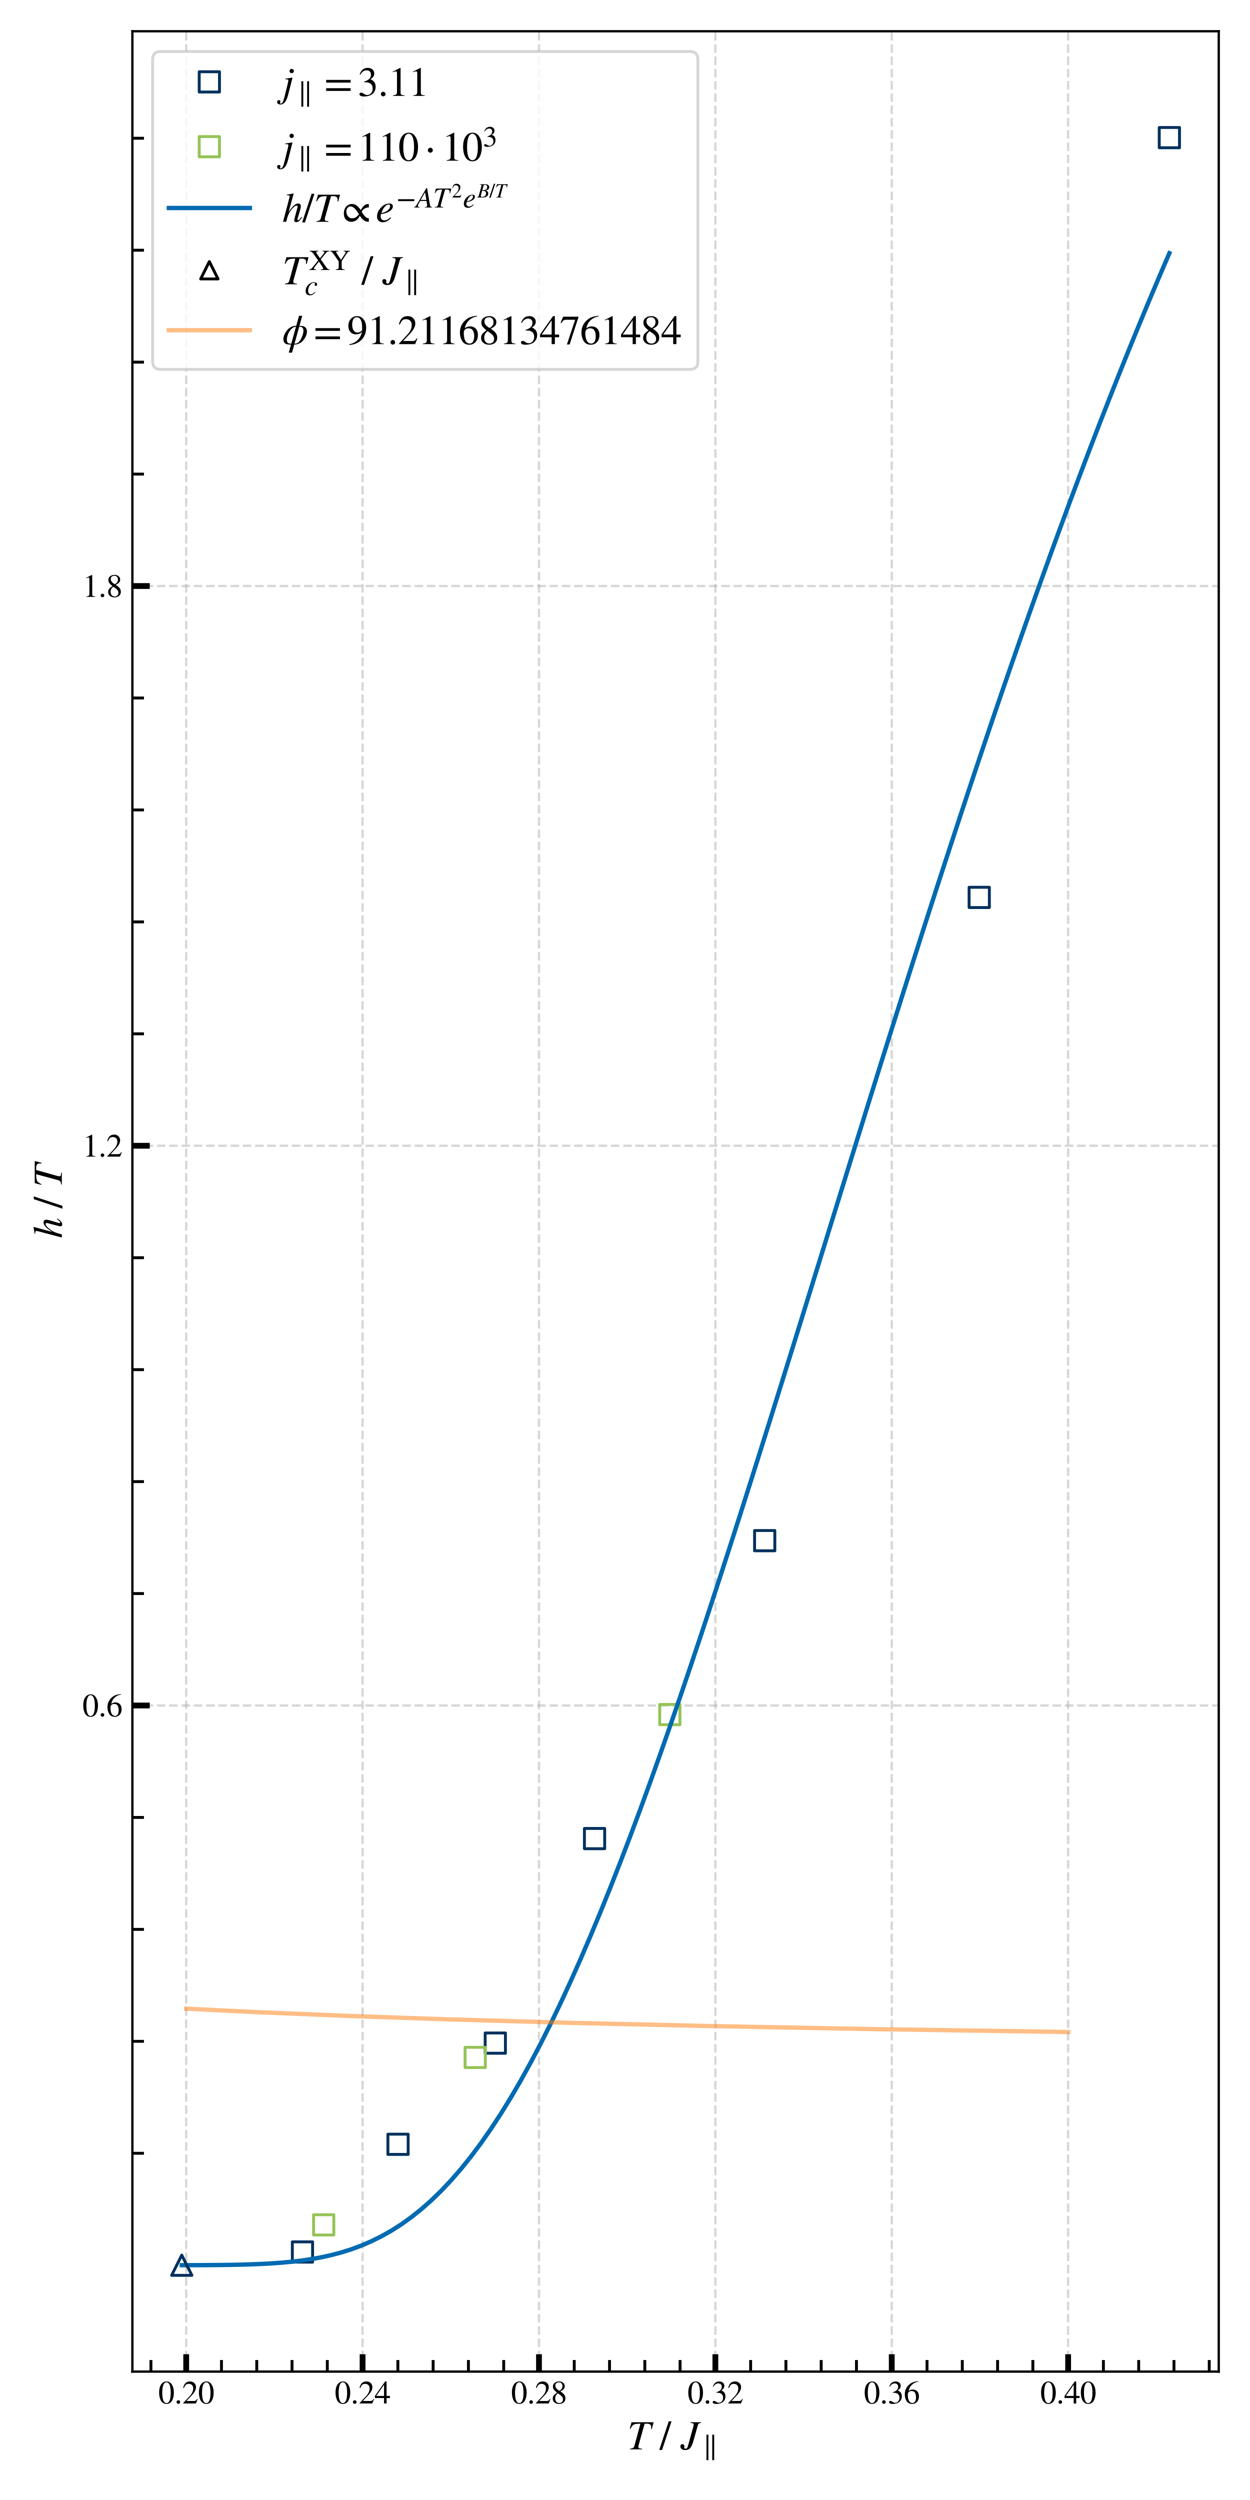 <?xml version="1.0" encoding="utf-8" standalone="no"?>
<!DOCTYPE svg PUBLIC "-//W3C//DTD SVG 1.1//EN"
  "http://www.w3.org/Graphics/SVG/1.1/DTD/svg11.dtd">
<svg xmlns:xlink="http://www.w3.org/1999/xlink" width="432pt" height="864pt" viewBox="0 0 432 864" xmlns="http://www.w3.org/2000/svg" version="1.1">
 <defs>
  <style type="text/css">*{stroke-linejoin: round; stroke-linecap: butt}</style>
 </defs>
 <g id="figure_1">
  <g id="patch_1">
   <path d="M 0 864 
L 432 864 
L 432 0 
L 0 0 
z
" style="fill: #ffffff"/>
  </g>
  <g id="axes_1">
   <g id="patch_2">
    <path d="M 45.75 819.627 
L 421.2 819.627 
L 421.2 10.8 
L 45.75 10.8 
z
" style="fill: #ffffff"/>
   </g>
   <g id="matplotlib.axis_1">
    <g id="xtick_1">
     <g id="line2d_1">
      <path d="M 125.31 819.627 
L 125.31 10.8 
" clip-path="url(#p75401bb004)" style="fill: none; stroke-dasharray: 2.96,1.28; stroke-dashoffset: 0; stroke: #b0b0b0; stroke-opacity: 0.5; stroke-width: 0.8"/>
     </g>
     <g id="line2d_2">
      <defs>
       <path id="m23d92dbdec" d="M 0 0 
L 0 -6 
" style="stroke: #000000; stroke-width: 2"/>
      </defs>
      <g>
       <use xlink:href="#m23d92dbdec" x="125.31" y="819.627" style="stroke: #000000; stroke-width: 2"/>
      </g>
     </g>
     <g id="text_1">
      <!-- 0.24 -->
      <g transform="translate(115.685 830.64)scale(0.11 -0.11)">
       <defs>
        <path id="STIXGeneral-Regular-30" d="M 3046 2112 
Q 3046 1683 2963 1302 
Q 2880 922 2717 602 
Q 2554 282 2266 96 
Q 1978 -90 1600 -90 
Q 1210 -90 915 108 
Q 621 307 461 640 
Q 301 973 227 1350 
Q 154 1728 154 2150 
Q 154 2746 301 3222 
Q 448 3699 790 4012 
Q 1133 4326 1626 4326 
Q 2253 4326 2649 3712 
Q 3046 3098 3046 2112 
z
M 2432 2080 
Q 2432 3091 2217 3625 
Q 2003 4160 1587 4160 
Q 1190 4160 979 3622 
Q 768 3085 768 2106 
Q 768 1120 979 598 
Q 1190 77 1600 77 
Q 2003 77 2217 598 
Q 2432 1120 2432 2080 
z
" transform="scale(0.016)"/>
        <path id="STIXGeneral-Regular-2e" d="M 1158 275 
Q 1158 134 1052 32 
Q 947 -70 800 -70 
Q 653 -70 550 32 
Q 448 134 448 281 
Q 448 429 553 534 
Q 659 640 806 640 
Q 947 640 1052 531 
Q 1158 422 1158 275 
z
" transform="scale(0.016)"/>
        <path id="STIXGeneral-Regular-32" d="M 3034 877 
L 2688 0 
L 186 0 
L 186 77 
L 1325 1286 
Q 1773 1754 1965 2144 
Q 2157 2534 2157 2950 
Q 2157 3379 1920 3616 
Q 1683 3853 1267 3853 
Q 922 3853 720 3673 
Q 518 3494 326 3021 
L 192 3053 
Q 301 3648 630 3987 
Q 960 4326 1523 4326 
Q 2054 4326 2380 4006 
Q 2707 3686 2707 3200 
Q 2707 2477 1888 1613 
L 832 486 
L 2330 486 
Q 2541 486 2665 569 
Q 2790 653 2944 915 
L 3034 877 
z
" transform="scale(0.016)"/>
        <path id="STIXGeneral-Regular-34" d="M 3027 1069 
L 2368 1069 
L 2368 0 
L 1869 0 
L 1869 1069 
L 77 1069 
L 77 1478 
L 2086 4326 
L 2368 4326 
L 2368 1478 
L 3027 1478 
L 3027 1069 
z
M 1869 1478 
L 1869 3674 
L 333 1478 
L 1869 1478 
z
" transform="scale(0.016)"/>
       </defs>
       <use xlink:href="#STIXGeneral-Regular-30"/>
       <use xlink:href="#STIXGeneral-Regular-2e" x="50"/>
       <use xlink:href="#STIXGeneral-Regular-32" x="75"/>
       <use xlink:href="#STIXGeneral-Regular-34" x="125"/>
      </g>
     </g>
    </g>
    <g id="xtick_2">
     <g id="line2d_3">
      <path d="M 247.228 819.627 
L 247.228 10.8 
" clip-path="url(#p75401bb004)" style="fill: none; stroke-dasharray: 2.96,1.28; stroke-dashoffset: 0; stroke: #b0b0b0; stroke-opacity: 0.5; stroke-width: 0.8"/>
     </g>
     <g id="line2d_4">
      <g>
       <use xlink:href="#m23d92dbdec" x="247.228" y="819.627" style="stroke: #000000; stroke-width: 2"/>
      </g>
     </g>
     <g id="text_2">
      <!-- 0.32 -->
      <g transform="translate(237.603 830.64)scale(0.11 -0.11)">
       <defs>
        <path id="STIXGeneral-Regular-33" d="M 390 3264 
L 288 3290 
Q 435 3770 748 4048 
Q 1062 4326 1542 4326 
Q 1990 4326 2265 4083 
Q 2541 3840 2541 3450 
Q 2541 2925 1946 2566 
Q 2298 2413 2477 2227 
Q 2758 1914 2758 1402 
Q 2758 890 2464 506 
Q 2246 211 1840 60 
Q 1434 -90 979 -90 
Q 262 -90 262 275 
Q 262 378 339 442 
Q 416 506 525 506 
Q 685 506 915 339 
Q 1197 141 1466 141 
Q 1818 141 2058 425 
Q 2298 710 2298 1120 
Q 2298 1856 1632 2048 
Q 1434 2112 979 2112 
L 979 2202 
Q 1338 2323 1517 2432 
Q 2035 2726 2035 3290 
Q 2035 3610 1852 3776 
Q 1670 3942 1344 3942 
Q 768 3942 390 3264 
z
" transform="scale(0.016)"/>
       </defs>
       <use xlink:href="#STIXGeneral-Regular-30"/>
       <use xlink:href="#STIXGeneral-Regular-2e" x="50"/>
       <use xlink:href="#STIXGeneral-Regular-33" x="75"/>
       <use xlink:href="#STIXGeneral-Regular-32" x="125"/>
      </g>
     </g>
    </g>
    <g id="xtick_3">
     <g id="line2d_5">
      <path d="M 186.269 819.627 
L 186.269 10.8 
" clip-path="url(#p75401bb004)" style="fill: none; stroke-dasharray: 2.96,1.28; stroke-dashoffset: 0; stroke: #b0b0b0; stroke-opacity: 0.5; stroke-width: 0.8"/>
     </g>
     <g id="line2d_6">
      <g>
       <use xlink:href="#m23d92dbdec" x="186.269" y="819.627" style="stroke: #000000; stroke-width: 2"/>
      </g>
     </g>
     <g id="text_3">
      <!-- 0.28 -->
      <g transform="translate(176.644 830.64)scale(0.11 -0.11)">
       <defs>
        <path id="STIXGeneral-Regular-38" d="M 2848 992 
Q 2848 499 2505 204 
Q 2163 -90 1587 -90 
Q 1050 -90 704 204 
Q 358 499 358 954 
Q 358 1293 524 1533 
Q 691 1773 1190 2125 
Q 710 2522 553 2765 
Q 397 3008 397 3328 
Q 397 3782 745 4054 
Q 1094 4326 1638 4326 
Q 2106 4326 2410 4060 
Q 2714 3795 2714 3411 
Q 2714 3059 2531 2848 
Q 2349 2637 1856 2374 
Q 2432 1990 2640 1689 
Q 2848 1389 2848 992 
z
M 2272 3411 
Q 2272 3744 2086 3945 
Q 1901 4147 1574 4147 
Q 1248 4147 1059 3977 
Q 870 3808 870 3513 
Q 870 3219 1059 2979 
Q 1248 2739 1670 2490 
Q 1997 2682 2134 2896 
Q 2272 3110 2272 3411 
z
M 1734 1741 
L 1357 1997 
Q 1075 1766 960 1545 
Q 845 1325 845 1011 
Q 845 576 1065 333 
Q 1286 90 1658 90 
Q 1971 90 2166 285 
Q 2362 480 2362 794 
Q 2362 1082 2214 1299 
Q 2067 1517 1734 1741 
z
" transform="scale(0.016)"/>
       </defs>
       <use xlink:href="#STIXGeneral-Regular-30"/>
       <use xlink:href="#STIXGeneral-Regular-2e" x="50"/>
       <use xlink:href="#STIXGeneral-Regular-32" x="75"/>
       <use xlink:href="#STIXGeneral-Regular-38" x="125"/>
      </g>
     </g>
    </g>
    <g id="xtick_4">
     <g id="line2d_7">
      <path d="M 64.35 819.627 
L 64.35 10.8 
" clip-path="url(#p75401bb004)" style="fill: none; stroke-dasharray: 2.96,1.28; stroke-dashoffset: 0; stroke: #b0b0b0; stroke-opacity: 0.5; stroke-width: 0.8"/>
     </g>
     <g id="line2d_8">
      <g>
       <use xlink:href="#m23d92dbdec" x="64.35" y="819.627" style="stroke: #000000; stroke-width: 2"/>
      </g>
     </g>
     <g id="text_4">
      <!-- 0.20 -->
      <g transform="translate(54.725 830.64)scale(0.11 -0.11)">
       <use xlink:href="#STIXGeneral-Regular-30"/>
       <use xlink:href="#STIXGeneral-Regular-2e" x="50"/>
       <use xlink:href="#STIXGeneral-Regular-32" x="75"/>
       <use xlink:href="#STIXGeneral-Regular-30" x="125"/>
      </g>
     </g>
    </g>
    <g id="xtick_5">
     <g id="line2d_9">
      <path d="M 308.187 819.627 
L 308.187 10.8 
" clip-path="url(#p75401bb004)" style="fill: none; stroke-dasharray: 2.96,1.28; stroke-dashoffset: 0; stroke: #b0b0b0; stroke-opacity: 0.5; stroke-width: 0.8"/>
     </g>
     <g id="line2d_10">
      <g>
       <use xlink:href="#m23d92dbdec" x="308.187" y="819.627" style="stroke: #000000; stroke-width: 2"/>
      </g>
     </g>
     <g id="text_5">
      <!-- 0.36 -->
      <g transform="translate(298.562 830.64)scale(0.11 -0.11)">
       <defs>
        <path id="STIXGeneral-Regular-36" d="M 2854 4378 
L 2867 4275 
Q 2112 4154 1606 3664 
Q 1101 3174 973 2451 
Q 1344 2739 1786 2739 
Q 2349 2739 2672 2380 
Q 2995 2022 2995 1402 
Q 2995 774 2669 378 
Q 2291 -90 1651 -90 
Q 870 -90 518 557 
Q 218 1107 218 1786 
Q 218 2835 915 3552 
Q 1312 3962 1731 4131 
Q 2150 4301 2854 4378 
z
M 2419 1203 
Q 2419 2445 1555 2445 
Q 1235 2445 1024 2275 
Q 813 2106 813 1702 
Q 813 954 1046 522 
Q 1280 90 1722 90 
Q 2061 90 2240 394 
Q 2419 698 2419 1203 
z
" transform="scale(0.016)"/>
       </defs>
       <use xlink:href="#STIXGeneral-Regular-30"/>
       <use xlink:href="#STIXGeneral-Regular-2e" x="50"/>
       <use xlink:href="#STIXGeneral-Regular-33" x="75"/>
       <use xlink:href="#STIXGeneral-Regular-36" x="125"/>
      </g>
     </g>
    </g>
    <g id="xtick_6">
     <g id="line2d_11">
      <path d="M 369.146 819.627 
L 369.146 10.8 
" clip-path="url(#p75401bb004)" style="fill: none; stroke-dasharray: 2.96,1.28; stroke-dashoffset: 0; stroke: #b0b0b0; stroke-opacity: 0.5; stroke-width: 0.8"/>
     </g>
     <g id="line2d_12">
      <g>
       <use xlink:href="#m23d92dbdec" x="369.146" y="819.627" style="stroke: #000000; stroke-width: 2"/>
      </g>
     </g>
     <g id="text_6">
      <!-- 0.40 -->
      <g transform="translate(359.521 830.64)scale(0.11 -0.11)">
       <use xlink:href="#STIXGeneral-Regular-30"/>
       <use xlink:href="#STIXGeneral-Regular-2e" x="50"/>
       <use xlink:href="#STIXGeneral-Regular-34" x="75"/>
       <use xlink:href="#STIXGeneral-Regular-30" x="125"/>
      </g>
     </g>
    </g>
    <g id="xtick_7">
     <g id="line2d_13">
      <defs>
       <path id="mce22753897" d="M 0 0 
L 0 -4 
" style="stroke: #000000"/>
      </defs>
      <g>
       <use xlink:href="#mce22753897" x="52.159" y="819.627" style="stroke: #000000"/>
      </g>
     </g>
    </g>
    <g id="xtick_8">
     <g id="line2d_14">
      <g>
       <use xlink:href="#mce22753897" x="113.118" y="819.627" style="stroke: #000000"/>
      </g>
     </g>
    </g>
    <g id="xtick_9">
     <g id="line2d_15">
      <g>
       <use xlink:href="#mce22753897" x="137.501" y="819.627" style="stroke: #000000"/>
      </g>
     </g>
    </g>
    <g id="xtick_10">
     <g id="line2d_16">
      <g>
       <use xlink:href="#mce22753897" x="149.693" y="819.627" style="stroke: #000000"/>
      </g>
     </g>
    </g>
    <g id="xtick_11">
     <g id="line2d_17">
      <g>
       <use xlink:href="#mce22753897" x="161.885" y="819.627" style="stroke: #000000"/>
      </g>
     </g>
    </g>
    <g id="xtick_12">
     <g id="line2d_18">
      <g>
       <use xlink:href="#mce22753897" x="174.077" y="819.627" style="stroke: #000000"/>
      </g>
     </g>
    </g>
    <g id="xtick_13">
     <g id="line2d_19">
      <g>
       <use xlink:href="#mce22753897" x="271.612" y="819.627" style="stroke: #000000"/>
      </g>
     </g>
    </g>
    <g id="xtick_14">
     <g id="line2d_20">
      <g>
       <use xlink:href="#mce22753897" x="283.803" y="819.627" style="stroke: #000000"/>
      </g>
     </g>
    </g>
    <g id="xtick_15">
     <g id="line2d_21">
      <g>
       <use xlink:href="#mce22753897" x="295.995" y="819.627" style="stroke: #000000"/>
      </g>
     </g>
    </g>
    <g id="xtick_16">
     <g id="line2d_22">
      <g>
       <use xlink:href="#mce22753897" x="405.722" y="819.627" style="stroke: #000000"/>
      </g>
     </g>
    </g>
    <g id="xtick_17">
     <g id="line2d_23">
      <g>
       <use xlink:href="#mce22753897" x="332.571" y="819.627" style="stroke: #000000"/>
      </g>
     </g>
    </g>
    <g id="xtick_18">
     <g id="line2d_24">
      <g>
       <use xlink:href="#mce22753897" x="356.954" y="819.627" style="stroke: #000000"/>
      </g>
     </g>
    </g>
    <g id="xtick_19">
     <g id="line2d_25">
      <g>
       <use xlink:href="#mce22753897" x="381.338" y="819.627" style="stroke: #000000"/>
      </g>
     </g>
    </g>
    <g id="xtick_20">
     <g id="line2d_26">
      <g>
       <use xlink:href="#mce22753897" x="210.652" y="819.627" style="stroke: #000000"/>
      </g>
     </g>
    </g>
    <g id="xtick_21">
     <g id="line2d_27">
      <g>
       <use xlink:href="#mce22753897" x="235.036" y="819.627" style="stroke: #000000"/>
      </g>
     </g>
    </g>
    <g id="xtick_22">
     <g id="line2d_28">
      <g>
       <use xlink:href="#mce22753897" x="259.42" y="819.627" style="stroke: #000000"/>
      </g>
     </g>
    </g>
    <g id="xtick_23">
     <g id="line2d_29">
      <g>
       <use xlink:href="#mce22753897" x="88.734" y="819.627" style="stroke: #000000"/>
      </g>
     </g>
    </g>
    <g id="xtick_24">
     <g id="line2d_30">
      <g>
       <use xlink:href="#mce22753897" x="76.542" y="819.627" style="stroke: #000000"/>
      </g>
     </g>
    </g>
    <g id="xtick_25">
     <g id="line2d_31">
      <g>
       <use xlink:href="#mce22753897" x="100.926" y="819.627" style="stroke: #000000"/>
      </g>
     </g>
    </g>
    <g id="xtick_26">
     <g id="line2d_32">
      <g>
       <use xlink:href="#mce22753897" x="417.914" y="819.627" style="stroke: #000000"/>
      </g>
     </g>
    </g>
    <g id="xtick_27">
     <g id="line2d_33">
      <g>
       <use xlink:href="#mce22753897" x="320.379" y="819.627" style="stroke: #000000"/>
      </g>
     </g>
    </g>
    <g id="xtick_28">
     <g id="line2d_34">
      <g>
       <use xlink:href="#mce22753897" x="344.763" y="819.627" style="stroke: #000000"/>
      </g>
     </g>
    </g>
    <g id="xtick_29">
     <g id="line2d_35">
      <g>
       <use xlink:href="#mce22753897" x="393.53" y="819.627" style="stroke: #000000"/>
      </g>
     </g>
    </g>
    <g id="xtick_30">
     <g id="line2d_36">
      <g>
       <use xlink:href="#mce22753897" x="222.844" y="819.627" style="stroke: #000000"/>
      </g>
     </g>
    </g>
    <g id="xtick_31">
     <g id="line2d_37">
      <g>
       <use xlink:href="#mce22753897" x="198.461" y="819.627" style="stroke: #000000"/>
      </g>
     </g>
    </g>
    <g id="text_7">
     <!-- $T~/~J_\parallel$ -->
     <g transform="translate(216.815 846.547)scale(0.14 -0.14)">
      <defs>
       <path id="STIXGeneral-Italic-54" d="M 4051 4179 
L 3770 3130 
L 3661 3142 
Q 3680 3302 3680 3437 
Q 3680 3955 3034 3955 
L 2662 3955 
L 1786 819 
Q 1696 506 1696 397 
Q 1696 250 1766 195 
Q 1837 141 2035 122 
L 2259 102 
L 2259 0 
L 416 0 
L 416 102 
Q 749 134 889 230 
Q 1030 326 1101 582 
L 2016 3955 
Q 1254 3955 988 3817 
Q 723 3680 493 3162 
L 378 3187 
L 646 4179 
L 4051 4179 
z
" transform="scale(0.016)"/>
       <path id="STIXGeneral-Regular-2f" d="M 1837 4326 
L 378 -90 
L -58 -90 
L 1408 4326 
L 1837 4326 
z
" transform="scale(0.016)"/>
       <path id="STIXGeneral-Italic-4a" d="M 3142 4179 
L 3142 4077 
Q 2867 4038 2784 3964 
Q 2701 3891 2618 3603 
L 1958 1254 
Q 1773 589 1504 237 
Q 1235 -115 710 -115 
Q 371 -115 166 38 
Q -38 192 -38 448 
Q -38 602 42 704 
Q 122 806 250 806 
Q 378 806 477 720 
Q 576 634 576 512 
Q 576 474 566 419 
Q 557 365 557 339 
Q 557 90 781 90 
Q 1005 90 1120 499 
L 1933 3405 
Q 2010 3686 2010 3814 
Q 2010 3942 1914 3996 
Q 1818 4051 1517 4077 
L 1517 4179 
L 3142 4179 
z
" transform="scale(0.016)"/>
       <path id="STIXGeneral-Regular-2225" d="M 2522 -1210 
L 2099 -1210 
L 2099 4416 
L 2522 4416 
L 2522 -1210 
z
M 1248 -1210 
L 826 -1210 
L 826 4416 
L 1248 4416 
L 1248 -1210 
z
" transform="scale(0.016)"/>
      </defs>
      <use xlink:href="#STIXGeneral-Italic-54" transform="translate(0 0.406)"/>
      <use xlink:href="#STIXGeneral-Regular-2f" transform="translate(79.666 0.406)"/>
      <use xlink:href="#STIXGeneral-Italic-4a" transform="translate(131.533 0.406)"/>
      <use xlink:href="#STIXGeneral-Regular-2225" transform="translate(186.041 -12.822)scale(0.7)"/>
     </g>
    </g>
   </g>
   <g id="matplotlib.axis_2">
    <g id="ytick_1">
     <g id="line2d_38">
      <path d="M 45.75 589.42 
L 421.2 589.42 
" clip-path="url(#p75401bb004)" style="fill: none; stroke-dasharray: 2.96,1.28; stroke-dashoffset: 0; stroke: #b0b0b0; stroke-opacity: 0.5; stroke-width: 0.8"/>
     </g>
     <g id="line2d_39">
      <defs>
       <path id="m40faa3a267" d="M 0 0 
L 6 0 
" style="stroke: #000000; stroke-width: 2"/>
      </defs>
      <g>
       <use xlink:href="#m40faa3a267" x="45.75" y="589.42" style="stroke: #000000; stroke-width: 2"/>
      </g>
     </g>
     <g id="text_8">
      <!-- 0.6 -->
      <g transform="translate(28.5 593.176)scale(0.11 -0.11)">
       <use xlink:href="#STIXGeneral-Regular-30"/>
       <use xlink:href="#STIXGeneral-Regular-2e" x="50"/>
       <use xlink:href="#STIXGeneral-Regular-36" x="75"/>
      </g>
     </g>
    </g>
    <g id="ytick_2">
     <g id="line2d_40">
      <path d="M 45.75 202.536 
L 421.2 202.536 
" clip-path="url(#p75401bb004)" style="fill: none; stroke-dasharray: 2.96,1.28; stroke-dashoffset: 0; stroke: #b0b0b0; stroke-opacity: 0.5; stroke-width: 0.8"/>
     </g>
     <g id="line2d_41">
      <g>
       <use xlink:href="#m40faa3a267" x="45.75" y="202.536" style="stroke: #000000; stroke-width: 2"/>
      </g>
     </g>
     <g id="text_9">
      <!-- 1.8 -->
      <g transform="translate(28.5 206.292)scale(0.11 -0.11)">
       <defs>
        <path id="STIXGeneral-Regular-31" d="M 2522 0 
L 755 0 
L 755 96 
Q 1107 115 1235 227 
Q 1363 339 1363 608 
L 1363 3482 
Q 1363 3795 1171 3795 
Q 1082 3795 883 3718 
L 710 3654 
L 710 3744 
L 1856 4326 
L 1914 4307 
L 1914 486 
Q 1914 275 2042 185 
Q 2170 96 2522 96 
L 2522 0 
z
" transform="scale(0.016)"/>
       </defs>
       <use xlink:href="#STIXGeneral-Regular-31"/>
       <use xlink:href="#STIXGeneral-Regular-2e" x="50"/>
       <use xlink:href="#STIXGeneral-Regular-38" x="75"/>
      </g>
     </g>
    </g>
    <g id="ytick_3">
     <g id="line2d_42">
      <path d="M 45.75 395.978 
L 421.2 395.978 
" clip-path="url(#p75401bb004)" style="fill: none; stroke-dasharray: 2.96,1.28; stroke-dashoffset: 0; stroke: #b0b0b0; stroke-opacity: 0.5; stroke-width: 0.8"/>
     </g>
     <g id="line2d_43">
      <g>
       <use xlink:href="#m40faa3a267" x="45.75" y="395.978" style="stroke: #000000; stroke-width: 2"/>
      </g>
     </g>
     <g id="text_10">
      <!-- 1.2 -->
      <g transform="translate(28.5 399.734)scale(0.11 -0.11)">
       <use xlink:href="#STIXGeneral-Regular-31"/>
       <use xlink:href="#STIXGeneral-Regular-2e" x="50"/>
       <use xlink:href="#STIXGeneral-Regular-32" x="75"/>
      </g>
     </g>
    </g>
    <g id="ytick_4">
     <g id="line2d_44">
      <defs>
       <path id="ma8bdf24b18" d="M 0 0 
L 4 0 
" style="stroke: #000000"/>
      </defs>
      <g>
       <use xlink:href="#ma8bdf24b18" x="45.75" y="744.174" style="stroke: #000000"/>
      </g>
     </g>
    </g>
    <g id="ytick_5">
     <g id="line2d_45">
      <g>
       <use xlink:href="#ma8bdf24b18" x="45.75" y="628.109" style="stroke: #000000"/>
      </g>
     </g>
    </g>
    <g id="ytick_6">
     <g id="line2d_46">
      <g>
       <use xlink:href="#ma8bdf24b18" x="45.75" y="705.485" style="stroke: #000000"/>
      </g>
     </g>
    </g>
    <g id="ytick_7">
     <g id="line2d_47">
      <g>
       <use xlink:href="#ma8bdf24b18" x="45.75" y="666.797" style="stroke: #000000"/>
      </g>
     </g>
    </g>
    <g id="ytick_8">
     <g id="line2d_48">
      <g>
       <use xlink:href="#ma8bdf24b18" x="45.75" y="550.732" style="stroke: #000000"/>
      </g>
     </g>
    </g>
    <g id="ytick_9">
     <g id="line2d_49">
      <g>
       <use xlink:href="#ma8bdf24b18" x="45.75" y="512.043" style="stroke: #000000"/>
      </g>
     </g>
    </g>
    <g id="ytick_10">
     <g id="line2d_50">
      <g>
       <use xlink:href="#ma8bdf24b18" x="45.75" y="473.355" style="stroke: #000000"/>
      </g>
     </g>
    </g>
    <g id="ytick_11">
     <g id="line2d_51">
      <g>
       <use xlink:href="#ma8bdf24b18" x="45.75" y="434.667" style="stroke: #000000"/>
      </g>
     </g>
    </g>
    <g id="ytick_12">
     <g id="line2d_52">
      <g>
       <use xlink:href="#ma8bdf24b18" x="45.75" y="357.29" style="stroke: #000000"/>
      </g>
     </g>
    </g>
    <g id="ytick_13">
     <g id="line2d_53">
      <g>
       <use xlink:href="#ma8bdf24b18" x="45.75" y="318.601" style="stroke: #000000"/>
      </g>
     </g>
    </g>
    <g id="ytick_14">
     <g id="line2d_54">
      <g>
       <use xlink:href="#ma8bdf24b18" x="45.75" y="279.913" style="stroke: #000000"/>
      </g>
     </g>
    </g>
    <g id="ytick_15">
     <g id="line2d_55">
      <g>
       <use xlink:href="#ma8bdf24b18" x="45.75" y="241.225" style="stroke: #000000"/>
      </g>
     </g>
    </g>
    <g id="ytick_16">
     <g id="line2d_56">
      <g>
       <use xlink:href="#ma8bdf24b18" x="45.75" y="163.848" style="stroke: #000000"/>
      </g>
     </g>
    </g>
    <g id="ytick_17">
     <g id="line2d_57">
      <g>
       <use xlink:href="#ma8bdf24b18" x="45.75" y="125.159" style="stroke: #000000"/>
      </g>
     </g>
    </g>
    <g id="ytick_18">
     <g id="line2d_58">
      <g>
       <use xlink:href="#ma8bdf24b18" x="45.75" y="86.471" style="stroke: #000000"/>
      </g>
     </g>
    </g>
    <g id="ytick_19">
     <g id="line2d_59">
      <g>
       <use xlink:href="#ma8bdf24b18" x="45.75" y="47.783" style="stroke: #000000"/>
      </g>
     </g>
    </g>
    <g id="text_11">
     <!-- $h~/~T$ -->
     <g transform="translate(21.462 427.954)rotate(-90)scale(0.14 -0.14)">
      <defs>
       <path id="STIXGeneral-Italic-68" d="M 2976 755 
L 3059 672 
Q 2765 256 2566 99 
Q 2368 -58 2125 -58 
Q 1997 -58 1920 16 
Q 1843 90 1843 211 
Q 1843 320 1971 800 
L 2323 2125 
Q 2368 2304 2368 2336 
Q 2368 2496 2189 2496 
Q 2016 2496 1744 2240 
Q 1472 1984 1216 1600 
Q 1018 1293 902 1001 
Q 787 710 602 0 
L 122 0 
L 1056 3546 
Q 1139 3866 1139 3942 
Q 1139 4019 1056 4060 
Q 973 4102 877 4102 
L 704 4102 
L 704 4198 
Q 1190 4256 1709 4371 
L 1754 4333 
L 979 1472 
Q 1811 2822 2451 2822 
Q 2662 2822 2764 2704 
Q 2867 2586 2867 2394 
Q 2867 2118 2560 1158 
Q 2349 512 2349 358 
Q 2349 243 2451 243 
Q 2528 243 2621 336 
Q 2714 429 2976 755 
z
" transform="scale(0.016)"/>
      </defs>
      <use xlink:href="#STIXGeneral-Italic-68" transform="translate(0 0.703)"/>
      <use xlink:href="#STIXGeneral-Regular-2f" transform="translate(74.066 0.703)"/>
      <use xlink:href="#STIXGeneral-Italic-54" transform="translate(125.933 0.703)"/>
     </g>
    </g>
   </g>
   <g id="line2d_60">
    <defs>
     <path id="m33be566d85" d="M -3.5 3.5 
L 3.5 3.5 
L 3.5 -3.5 
L -3.5 -3.5 
z
" style="stroke: #00305d; stroke-linejoin: miter"/>
    </defs>
    <g clip-path="url(#p75401bb004)">
     <use xlink:href="#m33be566d85" x="104.532" y="778.283" style="fill-opacity: 0; stroke: #00305d; stroke-linejoin: miter"/>
     <use xlink:href="#m33be566d85" x="137.56" y="741.068" style="fill-opacity: 0; stroke: #00305d; stroke-linejoin: miter"/>
     <use xlink:href="#m33be566d85" x="171.176" y="706.099" style="fill-opacity: 0; stroke: #00305d; stroke-linejoin: miter"/>
     <use xlink:href="#m33be566d85" x="205.478" y="635.414" style="fill-opacity: 0; stroke: #00305d; stroke-linejoin: miter"/>
     <use xlink:href="#m33be566d85" x="264.281" y="532.452" style="fill-opacity: 0; stroke: #00305d; stroke-linejoin: miter"/>
     <use xlink:href="#m33be566d85" x="338.422" y="310.147" style="fill-opacity: 0; stroke: #00305d; stroke-linejoin: miter"/>
     <use xlink:href="#m33be566d85" x="404.134" y="47.565" style="fill-opacity: 0; stroke: #00305d; stroke-linejoin: miter"/>
    </g>
   </g>
   <g id="line2d_61">
    <defs>
     <path id="me022b3dd95" d="M -3.5 3.5 
L 3.5 3.5 
L 3.5 -3.5 
L -3.5 -3.5 
z
" style="stroke: #94c356; stroke-linejoin: miter"/>
    </defs>
    <g clip-path="url(#p75401bb004)">
     <use xlink:href="#me022b3dd95" x="111.872" y="768.916" style="fill-opacity: 0; stroke: #94c356; stroke-linejoin: miter"/>
     <use xlink:href="#me022b3dd95" x="164.228" y="711.057" style="fill-opacity: 0; stroke: #94c356; stroke-linejoin: miter"/>
     <use xlink:href="#me022b3dd95" x="231.496" y="592.555" style="fill-opacity: 0; stroke: #94c356; stroke-linejoin: miter"/>
    </g>
   </g>
   <g id="line2d_62">
    <path d="M 62.816 782.852 
L 66.264 782.844 
L 69.711 782.831 
L 73.159 782.809 
L 76.607 782.776 
L 80.054 782.727 
L 83.502 782.655 
L 86.95 782.554 
L 90.397 782.415 
L 93.845 782.228 
L 97.292 781.98 
L 100.74 781.661 
L 104.188 781.254 
L 107.635 780.745 
L 111.083 780.117 
L 114.531 779.353 
L 117.978 778.437 
L 121.426 777.35 
L 124.874 776.074 
L 128.321 774.592 
L 131.769 772.888 
L 135.217 770.946 
L 138.664 768.749 
L 142.112 766.284 
L 145.56 763.539 
L 149.007 760.502 
L 152.455 757.163 
L 155.903 753.514 
L 159.35 749.548 
L 162.798 745.26 
L 166.246 740.646 
L 169.693 735.705 
L 173.141 730.436 
L 176.589 724.84 
L 180.036 718.919 
L 183.484 712.678 
L 186.932 706.121 
L 190.379 699.254 
L 193.827 692.084 
L 197.275 684.62 
L 200.722 676.871 
L 204.17 668.845 
L 207.618 660.554 
L 211.065 652.007 
L 214.513 643.218 
L 217.961 634.196 
L 221.408 624.955 
L 224.856 615.507 
L 228.304 605.863 
L 231.751 596.037 
L 235.199 586.041 
L 238.646 575.887 
L 242.094 565.589 
L 245.542 555.158 
L 248.989 544.607 
L 252.437 533.948 
L 255.885 523.193 
L 259.332 512.353 
L 262.78 501.439 
L 266.228 490.463 
L 269.675 479.436 
L 273.123 468.367 
L 276.571 457.268 
L 280.018 446.148 
L 283.466 435.015 
L 286.914 423.88 
L 290.361 412.752 
L 293.809 401.637 
L 297.257 390.546 
L 300.704 379.484 
L 304.152 368.461 
L 307.6 357.482 
L 311.047 346.554 
L 314.495 335.684 
L 317.943 324.878 
L 321.39 314.142 
L 324.838 303.48 
L 328.286 292.899 
L 331.733 282.402 
L 335.181 271.995 
L 338.629 261.681 
L 342.076 251.466 
L 345.524 241.352 
L 348.972 231.343 
L 352.419 221.442 
L 355.867 211.652 
L 359.315 201.976 
L 362.762 192.418 
L 366.21 182.978 
L 369.658 173.659 
L 373.105 164.464 
L 376.553 155.394 
L 380 146.45 
L 383.448 137.635 
L 386.896 128.949 
L 390.343 120.394 
L 393.791 111.971 
L 397.239 103.68 
L 400.686 95.522 
L 404.134 87.499 
" clip-path="url(#p75401bb004)" style="fill: none; stroke: #006ab2; stroke-width: 1.5; stroke-linecap: square"/>
   </g>
   <g id="line2d_63">
    <defs>
     <path id="mdcdf09ab55" d="M 0 -3.5 
L -3.5 3.5 
L 3.5 3.5 
z
" style="stroke: #00305d; stroke-linejoin: miter"/>
    </defs>
    <g clip-path="url(#p75401bb004)">
     <use xlink:href="#mdcdf09ab55" x="62.816" y="782.862" style="fill-opacity: 0; stroke: #00305d; stroke-linejoin: miter"/>
    </g>
   </g>
   <g id="line2d_64"/>
   <g id="line2d_65">
    <path d="M 369.146 702.261 
L 301.719 701.259 
L 244.97 700.199 
L 196.764 699.083 
L 155.27 697.905 
L 119.574 696.674 
L 88.453 695.383 
L 64.35 694.201 
L 64.35 694.201 
" clip-path="url(#p75401bb004)" style="fill: none; stroke: #ff7f0e; stroke-opacity: 0.5; stroke-width: 1.5; stroke-linecap: square"/>
   </g>
   <g id="patch_3">
    <path d="M 45.75 819.627 
L 45.75 10.8 
" style="fill: none; stroke: #000000; stroke-width: 0.8; stroke-linejoin: miter; stroke-linecap: square"/>
   </g>
   <g id="patch_4">
    <path d="M 421.2 819.627 
L 421.2 10.8 
" style="fill: none; stroke: #000000; stroke-width: 0.8; stroke-linejoin: miter; stroke-linecap: square"/>
   </g>
   <g id="patch_5">
    <path d="M 45.75 819.627 
L 421.2 819.627 
" style="fill: none; stroke: #000000; stroke-width: 0.8; stroke-linejoin: miter; stroke-linecap: square"/>
   </g>
   <g id="patch_6">
    <path d="M 45.75 10.8 
L 421.2 10.8 
" style="fill: none; stroke: #000000; stroke-width: 0.8; stroke-linejoin: miter; stroke-linecap: square"/>
   </g>
   <g id="legend_1">
    <g id="patch_7">
     <path d="M 55.55 127.658 
L 238.39 127.658 
Q 241.19 127.658 241.19 124.858 
L 241.19 20.6 
Q 241.19 17.8 238.39 17.8 
L 55.55 17.8 
Q 52.75 17.8 52.75 20.6 
L 52.75 124.858 
Q 52.75 127.658 55.55 127.658 
z
" style="fill: #ffffff; opacity: 0.8; stroke: #cccccc; stroke-linejoin: miter"/>
    </g>
    <g id="line2d_66">
     <g>
      <use xlink:href="#m33be566d85" x="72.35" y="28.3" style="fill-opacity: 0; stroke: #00305d; stroke-linejoin: miter"/>
     </g>
    </g>
    <g id="text_12">
     <!-- $j_\parallel = 3.11$ -->
     <g transform="translate(97.55 33.2)scale(0.14 -0.14)">
      <defs>
       <path id="STIXGeneral-Italic-6a" d="M 1786 3827 
Q 1786 3699 1690 3603 
Q 1594 3507 1466 3507 
Q 1318 3507 1219 3600 
Q 1120 3693 1120 3840 
Q 1120 3981 1222 4077 
Q 1325 4173 1459 4173 
Q 1587 4173 1686 4067 
Q 1786 3962 1786 3827 
z
M 1574 2803 
L 909 179 
Q 710 -595 419 -960 
Q 128 -1325 -288 -1325 
Q -512 -1325 -653 -1216 
Q -794 -1107 -794 -934 
Q -794 -819 -717 -736 
Q -640 -653 -531 -653 
Q -282 -653 -282 -890 
Q -282 -966 -320 -1014 
Q -358 -1062 -358 -1107 
Q -358 -1184 -243 -1184 
Q -51 -1184 80 -934 
Q 211 -685 378 -19 
L 838 1850 
Q 941 2266 941 2362 
Q 941 2470 873 2515 
Q 806 2560 634 2560 
L 467 2560 
L 467 2662 
Q 755 2682 1549 2822 
L 1574 2803 
z
" transform="scale(0.016)"/>
       <path id="STIXGeneral-Regular-3d" d="M 4077 2048 
L 307 2048 
L 307 2470 
L 4077 2470 
L 4077 2048 
z
M 4077 768 
L 307 768 
L 307 1190 
L 4077 1190 
L 4077 768 
z
" transform="scale(0.016)"/>
      </defs>
      <use xlink:href="#STIXGeneral-Italic-6a" transform="translate(0 0.406)"/>
      <use xlink:href="#STIXGeneral-Regular-2225" transform="translate(37.908 -12.822)scale(0.7)"/>
      <use xlink:href="#STIXGeneral-Regular-3d" transform="translate(103.475 0.406)"/>
      <use xlink:href="#STIXGeneral-Regular-33" transform="translate(186.415 0.406)"/>
      <use xlink:href="#STIXGeneral-Regular-2e" transform="translate(236.415 0.406)"/>
      <use xlink:href="#STIXGeneral-Regular-31" transform="translate(261.415 0.406)"/>
      <use xlink:href="#STIXGeneral-Regular-31" transform="translate(311.415 0.406)"/>
     </g>
    </g>
    <g id="line2d_67">
     <g>
      <use xlink:href="#me022b3dd95" x="72.35" y="50.7" style="fill-opacity: 0; stroke: #94c356; stroke-linejoin: miter"/>
     </g>
    </g>
    <g id="text_13">
     <!-- $j_\parallel =  110 \cdot 10^3$ -->
     <g transform="translate(97.55 55.6)scale(0.14 -0.14)">
      <defs>
       <path id="STIXGeneral-Regular-22c5" d="M 1187 1888 
Q 1299 1773 1299 1619 
Q 1299 1466 1187 1350 
Q 1075 1235 921 1235 
Q 768 1235 649 1353 
Q 531 1472 531 1619 
Q 531 1766 649 1884 
Q 768 2003 921 2003 
Q 1075 2003 1187 1888 
z
" transform="scale(0.016)"/>
      </defs>
      <use xlink:href="#STIXGeneral-Italic-6a" transform="translate(0 0.409)"/>
      <use xlink:href="#STIXGeneral-Regular-2225" transform="translate(37.908 -12.819)scale(0.7)"/>
      <use xlink:href="#STIXGeneral-Regular-3d" transform="translate(103.475 0.409)"/>
      <use xlink:href="#STIXGeneral-Regular-31" transform="translate(186.415 0.409)"/>
      <use xlink:href="#STIXGeneral-Regular-31" transform="translate(236.415 0.409)"/>
      <use xlink:href="#STIXGeneral-Regular-30" transform="translate(286.415 0.409)"/>
      <use xlink:href="#STIXGeneral-Regular-22c5" transform="translate(350.855 0.409)"/>
      <use xlink:href="#STIXGeneral-Regular-31" transform="translate(393.895 0.409)"/>
      <use xlink:href="#STIXGeneral-Regular-30" transform="translate(443.895 0.409)"/>
      <use xlink:href="#STIXGeneral-Regular-33" transform="translate(495.439 35.684)scale(0.7)"/>
     </g>
    </g>
    <g id="line2d_68">
     <path d="M 58.35 71.882 
L 72.35 71.882 
L 86.35 71.882 
" style="fill: none; stroke: #006ab2; stroke-width: 1.5; stroke-linecap: square"/>
    </g>
    <g id="text_14">
     <!-- $h / T \propto e^{-AT^2 e^{B / T}}$ -->
     <g transform="translate(97.55 76.782)scale(0.14 -0.14)">
      <defs>
       <path id="STIXGeneral-Regular-221d" d="M 4115 538 
L 4115 0 
Q 3674 0 3360 224 
Q 3046 448 2726 928 
Q 2266 0 1389 0 
Q 934 0 598 329 
Q 262 659 262 1280 
Q 262 1613 355 1881 
Q 448 2150 585 2307 
Q 723 2464 896 2569 
Q 1069 2675 1213 2713 
Q 1357 2752 1485 2752 
Q 1869 2752 2160 2569 
Q 2451 2387 2880 1811 
Q 3142 2285 3408 2518 
Q 3674 2752 4115 2752 
L 4115 2214 
Q 3725 2214 3443 2025 
Q 3162 1837 3008 1568 
L 3008 1549 
Q 3328 1018 3581 778 
Q 3834 538 4115 538 
z
M 2586 1158 
L 2586 1178 
Q 2221 1779 1910 2076 
Q 1600 2374 1286 2374 
Q 1018 2374 832 2147 
Q 646 1920 646 1613 
Q 646 1178 889 858 
Q 1133 538 1536 538 
Q 1734 538 1907 595 
Q 2080 653 2214 765 
Q 2349 877 2422 957 
Q 2496 1037 2586 1158 
z
" transform="scale(0.016)"/>
       <path id="STIXGeneral-Italic-65" d="M 2291 698 
L 2368 621 
Q 1805 -70 1062 -70 
Q 672 -70 435 170 
Q 198 410 198 806 
Q 198 1555 796 2188 
Q 1395 2822 2112 2822 
Q 2362 2822 2499 2707 
Q 2637 2592 2637 2387 
Q 2637 1965 2147 1632 
Q 1658 1299 819 1190 
Q 755 1062 755 800 
Q 755 538 918 378 
Q 1082 218 1350 218 
Q 1562 218 1754 317 
Q 1946 416 2291 698 
z
M 973 1613 
L 864 1331 
Q 1581 1504 1894 1805 
Q 2214 2112 2214 2426 
Q 2214 2675 1990 2675 
Q 1722 2675 1430 2364 
Q 1139 2054 973 1613 
z
" transform="scale(0.016)"/>
       <path id="STIXGeneral-Regular-2212" d="M 3974 1408 
L 410 1408 
L 410 1830 
L 3974 1830 
L 3974 1408 
z
" transform="scale(0.016)"/>
       <path id="STIXGeneral-Italic-41" d="M 3610 0 
L 2042 0 
L 2042 102 
Q 2330 115 2432 192 
Q 2534 269 2534 442 
Q 2534 493 2522 608 
L 2394 1446 
L 986 1446 
L 608 736 
Q 467 474 467 314 
Q 467 122 864 102 
L 864 0 
L -326 0 
L -326 102 
Q -109 147 28 307 
Q 166 467 531 1101 
L 2355 4275 
L 2522 4275 
L 3110 736 
Q 3174 339 3264 230 
Q 3354 122 3610 102 
L 3610 0 
z
M 2362 1677 
L 2074 3360 
L 1120 1677 
L 2362 1677 
z
" transform="scale(0.016)"/>
       <path id="STIXGeneral-Italic-42" d="M 832 4179 
L 2432 4179 
Q 3763 4179 3763 3219 
Q 3763 2771 3354 2496 
Q 3136 2349 2643 2246 
L 2643 2240 
Q 3450 1997 3450 1280 
Q 3450 653 2973 326 
Q 2496 0 1690 0 
L -51 0 
L -51 102 
Q 211 141 304 230 
Q 397 320 480 614 
L 1254 3405 
Q 1325 3654 1325 3814 
Q 1325 3955 1229 4003 
Q 1133 4051 832 4077 
L 832 4179 
z
M 1587 2323 
L 1830 2323 
Q 2458 2323 2787 2572 
Q 3117 2822 3117 3296 
Q 3117 3654 2937 3820 
Q 2758 3987 2368 3987 
Q 2221 3987 2166 3977 
Q 2112 3968 2067 3920 
Q 2022 3872 1990 3757 
L 1587 2323 
z
M 1523 2118 
L 1318 1357 
Q 1094 506 1094 461 
Q 1094 192 1523 192 
Q 2086 192 2422 473 
Q 2758 755 2758 1280 
Q 2758 1568 2636 1773 
Q 2515 1978 2330 2042 
Q 2112 2118 1523 2118 
z
" transform="scale(0.016)"/>
      </defs>
      <use xlink:href="#STIXGeneral-Italic-68" transform="translate(0 0.912)"/>
      <use xlink:href="#STIXGeneral-Regular-2f" transform="translate(50 0.912)"/>
      <use xlink:href="#STIXGeneral-Italic-54" transform="translate(77.8 0.912)"/>
      <use xlink:href="#STIXGeneral-Regular-221d" transform="translate(147.84 0.912)"/>
      <use xlink:href="#STIXGeneral-Italic-65" transform="translate(230.78 0.912)"/>
      <use xlink:href="#STIXGeneral-Regular-2212" transform="translate(281.353 36.187)scale(0.7)"/>
      <use xlink:href="#STIXGeneral-Italic-41" transform="translate(329.303 36.187)scale(0.7)"/>
      <use xlink:href="#STIXGeneral-Italic-54" transform="translate(372.073 36.187)scale(0.7)"/>
      <use xlink:href="#STIXGeneral-Regular-32" transform="translate(418.431 60.879)scale(0.49)"/>
      <use xlink:href="#STIXGeneral-Italic-65" transform="translate(446.018 36.187)scale(0.7)"/>
      <use xlink:href="#STIXGeneral-Italic-42" transform="translate(481.419 60.879)scale(0.49)"/>
      <use xlink:href="#STIXGeneral-Regular-2f" transform="translate(511.358 60.879)scale(0.49)"/>
      <use xlink:href="#STIXGeneral-Italic-54" transform="translate(524.98 60.879)scale(0.49)"/>
     </g>
    </g>
    <g id="line2d_69">
     <defs>
      <path id="md53c84535b" d="M 0 -3 
L -3 3 
L 3 3 
z
" style="stroke: #000000; stroke-linejoin: miter"/>
     </defs>
     <g>
      <use xlink:href="#md53c84535b" x="72.35" y="93.4" style="fill-opacity: 0; stroke: #000000; stroke-linejoin: miter"/>
     </g>
    </g>
    <g id="text_15">
     <!-- $T_c^{\mathrm{XY}}~ / ~J_\parallel $ -->
     <g transform="translate(97.55 98.3)scale(0.14 -0.14)">
      <defs>
       <path id="STIXGeneral-Regular-58" d="M 4506 0 
L 2611 0 
L 2611 122 
L 2778 134 
Q 3098 154 3098 320 
Q 3098 461 2771 947 
L 2163 1850 
L 1402 896 
Q 1062 474 1062 326 
Q 1062 230 1168 185 
Q 1274 141 1549 122 
L 1549 0 
L 64 0 
L 64 122 
Q 314 147 470 268 
Q 627 390 992 851 
L 1990 2099 
L 1312 3091 
Q 864 3744 665 3913 
Q 467 4083 141 4115 
L 141 4237 
L 2067 4237 
L 2067 4115 
L 1882 4109 
Q 1734 4102 1660 4064 
Q 1587 4026 1587 3923 
Q 1587 3885 1596 3843 
Q 1606 3802 1635 3744 
Q 1664 3686 1689 3638 
Q 1715 3590 1769 3507 
Q 1824 3424 1862 3366 
Q 1901 3309 1984 3190 
Q 2067 3072 2118 2995 
L 2400 2586 
L 3117 3482 
Q 3373 3795 3373 3910 
Q 3373 4019 3283 4064 
Q 3194 4109 2938 4115 
L 2938 4237 
L 4454 4237 
L 4454 4115 
Q 4147 4096 3968 3977 
Q 3789 3859 3482 3482 
L 2566 2349 
L 3795 595 
Q 3981 326 4115 240 
Q 4250 154 4506 122 
L 4506 0 
z
" transform="scale(0.016)"/>
       <path id="STIXGeneral-Regular-59" d="M 4499 4237 
L 4499 4115 
Q 4218 4090 4054 3955 
Q 3891 3821 3616 3398 
L 2669 1939 
L 2669 710 
Q 2669 346 2790 243 
Q 2912 141 3328 122 
L 3328 0 
L 1370 0 
L 1370 122 
Q 1805 154 1910 259 
Q 2016 365 2016 787 
L 2016 1882 
L 1178 3110 
Q 742 3750 556 3926 
Q 371 4102 141 4115 
L 141 4237 
L 1926 4237 
L 1926 4115 
L 1773 4109 
Q 1472 4102 1472 3942 
Q 1472 3808 1587 3642 
L 2522 2227 
L 3450 3648 
Q 3539 3782 3539 3917 
Q 3533 4026 3440 4067 
Q 3347 4109 3104 4115 
L 3104 4237 
L 4499 4237 
z
" transform="scale(0.016)"/>
       <path id="STIXGeneral-Italic-63" d="M 2240 685 
L 2342 621 
Q 2048 250 1769 90 
Q 1491 -70 1133 -70 
Q 678 -70 435 179 
Q 192 429 192 915 
Q 192 1344 409 1744 
Q 627 2144 979 2432 
Q 1472 2822 2048 2822 
Q 2342 2822 2531 2675 
Q 2720 2528 2720 2304 
Q 2720 2176 2630 2086 
Q 2541 1997 2413 1997 
Q 2285 1997 2224 2070 
Q 2163 2144 2163 2253 
Q 2163 2310 2211 2403 
Q 2259 2496 2259 2560 
Q 2259 2688 2022 2688 
Q 1619 2688 1325 2381 
Q 742 1766 742 890 
Q 742 544 889 352 
Q 1037 160 1312 160 
Q 1562 160 1766 281 
Q 1971 403 2240 685 
z
" transform="scale(0.016)"/>
      </defs>
      <use xlink:href="#STIXGeneral-Italic-54" transform="translate(0 0.383)"/>
      <use xlink:href="#STIXGeneral-Regular-58" transform="translate(66.226 35.658)scale(0.7)"/>
      <use xlink:href="#STIXGeneral-Regular-59" transform="translate(116.766 35.658)scale(0.7)"/>
      <use xlink:href="#STIXGeneral-Italic-63" transform="translate(55.6 -26.073)scale(0.7)"/>
      <use xlink:href="#STIXGeneral-Regular-2f" transform="translate(195.782 0.383)"/>
      <use xlink:href="#STIXGeneral-Italic-4a" transform="translate(247.648 0.383)"/>
      <use xlink:href="#STIXGeneral-Regular-2225" transform="translate(302.156 -12.845)scale(0.7)"/>
     </g>
    </g>
    <g id="line2d_70">
     <path d="M 58.35 114.12 
L 72.35 114.12 
L 86.35 114.12 
" style="fill: none; stroke: #ff7f0e; stroke-opacity: 0.5; stroke-width: 1.5; stroke-linecap: square"/>
    </g>
    <g id="text_16">
     <!-- $\phi = 91.21168134761484$ -->
     <g transform="translate(97.55 119.02)scale(0.14 -0.14)">
      <defs>
       <path id="STIXGeneral-Italic-3d5" d="M 3078 4371 
L 2650 2822 
Q 3098 2822 3296 2746 
Q 3808 2547 3808 1939 
Q 3808 1709 3728 1446 
Q 3648 1184 3481 915 
Q 3315 646 3088 425 
Q 2861 205 2537 67 
Q 2214 -70 1850 -70 
L 1504 -1312 
L 1005 -1312 
L 1350 -70 
Q 883 -70 666 0 
Q 173 160 173 819 
Q 173 1018 256 1274 
Q 339 1530 502 1802 
Q 666 2074 886 2301 
Q 1107 2528 1417 2675 
Q 1728 2822 2061 2822 
L 2157 2822 
L 2586 4371 
L 3078 4371 
z
M 2611 2688 
L 1888 64 
Q 2125 64 2330 166 
Q 2694 352 2982 998 
Q 3270 1645 3270 2093 
Q 3270 2464 2982 2643 
Q 2906 2688 2611 2688 
z
M 1389 64 
L 2118 2688 
Q 1760 2688 1427 2365 
Q 1094 2042 902 1568 
Q 710 1094 710 646 
Q 710 237 1018 115 
Q 1152 64 1389 64 
z
" transform="scale(0.016)"/>
       <path id="STIXGeneral-Regular-39" d="M 378 -141 
L 358 -13 
Q 1094 115 1603 608 
Q 2112 1101 2304 1882 
Q 1933 1517 1344 1517 
Q 826 1517 509 1875 
Q 192 2234 192 2816 
Q 192 3462 573 3894 
Q 954 4326 1523 4326 
Q 2131 4326 2528 3840 
Q 2938 3328 2938 2522 
Q 2938 1958 2742 1462 
Q 2547 966 2170 621 
Q 1773 262 1395 105 
Q 1018 -51 378 -141 
z
M 2317 2272 
L 2317 2522 
Q 2317 4147 1472 4147 
Q 1171 4147 1005 3930 
Q 909 3802 845 3546 
Q 781 3290 781 3034 
Q 781 2464 995 2128 
Q 1210 1792 1568 1792 
Q 1824 1792 2070 1917 
Q 2317 2042 2317 2272 
z
" transform="scale(0.016)"/>
       <path id="STIXGeneral-Regular-37" d="M 2874 4134 
L 1517 -51 
L 1101 -51 
L 2368 3763 
L 992 3763 
Q 717 3763 582 3667 
Q 448 3571 243 3238 
L 128 3296 
L 512 4237 
L 2874 4237 
L 2874 4134 
z
" transform="scale(0.016)"/>
      </defs>
      <use xlink:href="#STIXGeneral-Italic-3d5" transform="translate(0 0.594)"/>
      <use xlink:href="#STIXGeneral-Regular-3d" transform="translate(77.14 0.594)"/>
      <use xlink:href="#STIXGeneral-Regular-39" transform="translate(160.08 0.594)"/>
      <use xlink:href="#STIXGeneral-Regular-31" transform="translate(210.08 0.594)"/>
      <use xlink:href="#STIXGeneral-Regular-2e" transform="translate(260.08 0.594)"/>
      <use xlink:href="#STIXGeneral-Regular-32" transform="translate(285.08 0.594)"/>
      <use xlink:href="#STIXGeneral-Regular-31" transform="translate(335.08 0.594)"/>
      <use xlink:href="#STIXGeneral-Regular-31" transform="translate(385.08 0.594)"/>
      <use xlink:href="#STIXGeneral-Regular-36" transform="translate(435.08 0.594)"/>
      <use xlink:href="#STIXGeneral-Regular-38" transform="translate(485.08 0.594)"/>
      <use xlink:href="#STIXGeneral-Regular-31" transform="translate(535.08 0.594)"/>
      <use xlink:href="#STIXGeneral-Regular-33" transform="translate(585.08 0.594)"/>
      <use xlink:href="#STIXGeneral-Regular-34" transform="translate(635.08 0.594)"/>
      <use xlink:href="#STIXGeneral-Regular-37" transform="translate(685.08 0.594)"/>
      <use xlink:href="#STIXGeneral-Regular-36" transform="translate(735.08 0.594)"/>
      <use xlink:href="#STIXGeneral-Regular-31" transform="translate(785.08 0.594)"/>
      <use xlink:href="#STIXGeneral-Regular-34" transform="translate(835.08 0.594)"/>
      <use xlink:href="#STIXGeneral-Regular-38" transform="translate(885.08 0.594)"/>
      <use xlink:href="#STIXGeneral-Regular-34" transform="translate(935.08 0.594)"/>
     </g>
    </g>
   </g>
  </g>
 </g>
 <defs>
  <clipPath id="p75401bb004">
   <rect x="45.75" y="10.8" width="375.45" height="808.827"/>
  </clipPath>
 </defs>
</svg>
